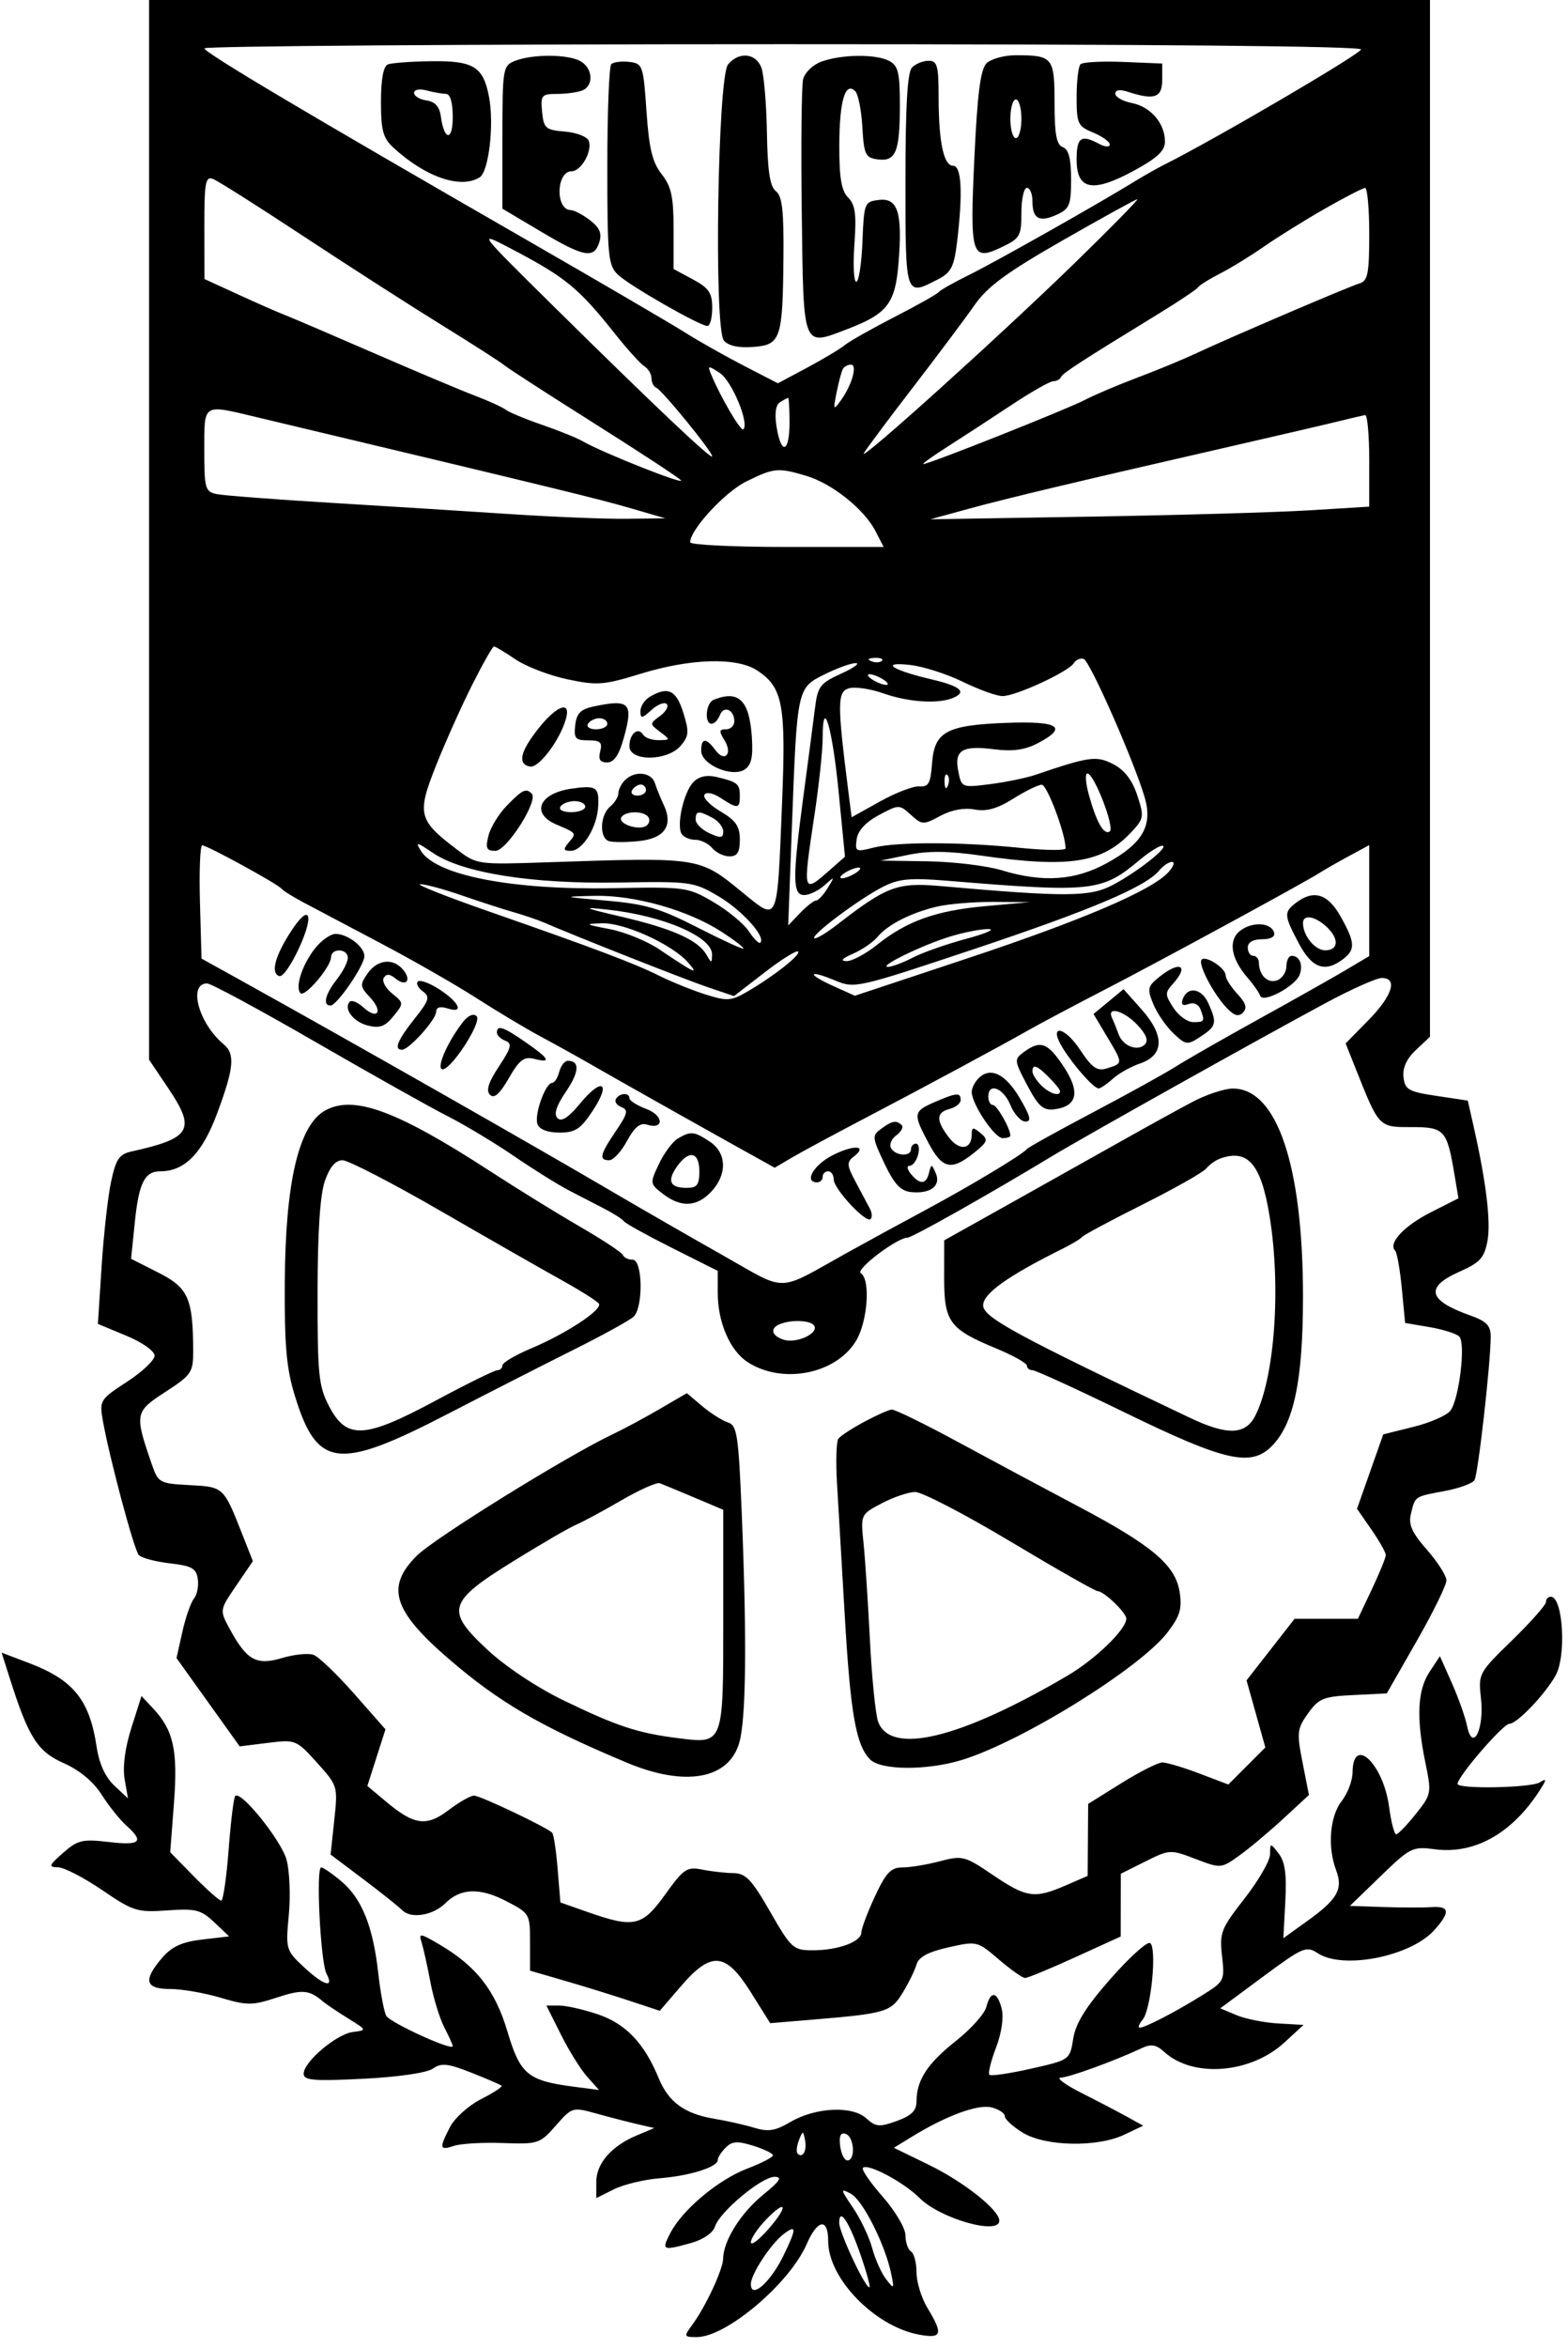 <svg xmlns="http://www.w3.org/2000/svg" width="284" height="425" viewBox="0 0 284 425" version="1.1"><path d="M 27 95.900 L 27 191.799 30.524 197.036 C 35.523 204.464, 34.599 206.035, 23.833 208.408 C 21.596 208.902, 20.999 209.779, 20.124 213.858 C 19.550 216.532, 18.777 223.422, 18.406 229.170 L 17.730 239.621 22.865 241.755 C 25.779 242.966, 28 244.531, 28 245.373 C 28 246.189, 25.744 248.319, 22.988 250.105 C 18.187 253.216, 18.002 253.503, 18.592 256.926 C 19.729 263.514, 24.260 280.489, 25.139 281.455 C 25.618 281.980, 28.145 282.655, 30.755 282.955 C 34.752 283.414, 35.551 283.863, 35.827 285.805 C 36.006 287.073, 35.692 288.666, 35.128 289.346 C 34.564 290.026, 33.622 292.724, 33.035 295.342 L 31.968 300.103 37.692 308.097 L 43.416 316.092 48.510 315.455 C 53.527 314.829, 53.661 314.883, 57.406 319.027 C 61.175 323.199, 61.202 323.290, 60.542 329.451 L 59.877 335.666 65.688 340.036 C 68.885 342.439, 72.127 345.021, 72.894 345.775 C 74.492 347.346, 78.472 346.671, 80.691 344.452 C 83.381 341.762, 86.886 341.627, 91.564 344.033 C 95.948 346.288, 96 346.375, 96 351.499 L 96 356.683 102.250 358.496 C 105.688 359.492, 110.975 361.126, 114 362.127 L 119.500 363.945 123.354 359.473 C 128.847 353.098, 131.436 353.330, 136 360.605 L 139.500 366.185 147 365.560 C 160.471 364.438, 161.350 364.179, 163.482 360.703 C 164.562 358.941, 165.696 356.631, 166.002 355.569 C 166.393 354.208, 168.096 353.292, 171.769 352.465 C 176.937 351.301, 177.012 351.318, 180.899 354.645 C 183.054 356.490, 185.196 358.004, 185.659 358.008 C 186.122 358.012, 190.208 356.325, 194.741 354.258 L 202.982 350.500 202.991 344.820 L 203 339.140 207.453 336.916 C 211.829 334.731, 211.986 334.723, 216.523 336.456 C 221.112 338.208, 221.162 338.204, 224.446 335.860 C 226.263 334.562, 229.849 331.562, 232.414 329.193 L 237.078 324.887 235.922 319.012 C 234.854 313.580, 234.929 312.908, 236.918 310.115 C 238.850 307.401, 239.686 307.063, 245.123 306.797 L 251.176 306.500 256.588 297.038 C 259.565 291.833, 261.991 286.883, 261.981 286.038 C 261.970 285.192, 260.381 282.700, 258.449 280.500 C 255.725 277.399, 255.074 275.939, 255.549 274.002 C 256.344 270.764, 256.140 270.903, 261.649 269.873 C 264.256 269.386, 266.690 268.502, 267.057 267.908 C 267.719 266.837, 270 246.673, 270 241.892 C 270 239.917, 269.224 239.127, 266.250 238.074 C 258.612 235.369, 258.039 232.961, 264.367 230.162 C 268.059 228.529, 268.839 227.671, 269.412 224.619 C 270.058 221.176, 269.188 213.985, 266.899 203.852 L 265.850 199.205 260.175 198.352 C 255.115 197.592, 254.468 197.226, 254.205 194.967 C 254.008 193.283, 254.762 191.632, 256.455 190.043 L 259 187.651 259 93.826 L 259 0 143 0 L 27 0 27 95.900 M 37.026 8.750 C 37.053 9.535, 55.101 20.257, 95.500 43.490 C 108.700 51.081, 121.525 58.572, 124 60.137 C 126.475 61.702, 131.288 64.421, 134.696 66.179 L 140.893 69.376 146.196 66.543 C 149.113 64.984, 152.175 63.151, 153 62.469 C 153.825 61.787, 157.875 59.497, 162 57.380 C 166.125 55.263, 169.725 53.238, 170 52.881 C 170.275 52.524, 172.750 51.125, 175.500 49.773 C 180.224 47.450, 198.979 36.867, 205.500 32.844 C 207.150 31.826, 209.625 30.430, 211 29.742 C 219.985 25.243, 245.790 10.149, 246.523 8.963 C 246.903 8.348, 209.146 8, 142.059 8 C 84.277 8, 37.012 8.338, 37.026 8.750 M 93.250 11.031 C 91.079 11.904, 91 12.392, 91 24.854 L 91 37.772 97.925 41.886 C 105.799 46.564, 107.582 46.892, 108.550 43.843 C 109.056 42.248, 108.618 41.211, 106.867 39.865 C 105.565 38.864, 103.986 38.034, 103.357 38.022 C 100.561 37.968, 100.735 31, 103.532 31 C 105.267 31, 107.337 27.319, 106.633 25.486 C 106.346 24.739, 104.399 23.986, 102.306 23.814 C 98.820 23.526, 98.474 23.227, 98.187 20.250 C 97.896 17.240, 98.093 17, 100.855 17 C 102.495 17, 104.548 16.727, 105.418 16.393 C 107.614 15.550, 107.399 12.284, 105.066 11.035 C 102.732 9.786, 96.352 9.784, 93.250 11.031 M 131.872 11.651 C 129.977 13.932, 129.284 59.432, 131.112 61.634 C 131.904 62.590, 133.735 62.995, 136.374 62.800 C 141.419 62.426, 141.765 61.412, 141.900 46.610 C 141.978 38.133, 141.676 35.474, 140.536 34.610 C 139.454 33.790, 139.029 31.021, 138.907 24 C 138.817 18.775, 138.365 13.488, 137.904 12.250 C 136.917 9.603, 133.829 9.297, 131.872 11.651 M 148.748 11.163 C 147.234 11.716, 145.757 13.143, 145.465 14.334 C 145.174 15.525, 145.062 26.394, 145.217 38.487 C 145.537 63.382, 145.268 62.697, 153.506 59.551 C 160.710 56.800, 162.155 54.932, 162.742 47.621 C 163.475 38.488, 162.644 35.792, 159.215 36.187 C 156.572 36.492, 156.492 36.691, 156.206 43.750 C 156.045 47.738, 155.542 51, 155.090 51 C 154.637 51, 154.486 47.936, 154.754 44.192 C 155.141 38.786, 154.908 37.050, 153.621 35.763 C 152.400 34.542, 152.004 32.214, 152.015 26.321 C 152.031 18.295, 153.092 14.686, 154.901 16.508 C 155.442 17.054, 156.024 19.975, 156.193 23 C 156.468 27.931, 156.747 28.535, 158.887 28.837 C 162.222 29.309, 162.967 27.571, 162.985 19.285 C 162.998 13.166, 162.706 11.913, 161.066 11.035 C 158.675 9.755, 152.424 9.820, 148.748 11.163 M 178.678 11.464 C 177.589 12.554, 177.026 16.930, 176.482 28.540 C 175.646 46.388, 175.944 47.351, 181.490 44.706 C 184.738 43.157, 185 42.695, 185 38.516 C 185 36.032, 185.450 34, 186 34 C 186.550 34, 187 35.098, 187 36.441 C 187 39.618, 188.250 40.299, 191.425 38.852 C 193.714 37.809, 194 37.098, 194 32.446 C 194 28.718, 193.569 27.049, 192.500 26.638 C 191.353 26.198, 191 24.315, 191 18.638 C 191 10.377, 190.694 10, 183.990 10 C 181.874 10, 179.484 10.659, 178.678 11.464 M 70.250 11.662 C 69.437 11.990, 69 14.351, 69 18.409 C 69 23.603, 69.378 24.999, 71.250 26.721 C 77.052 32.056, 83.464 34.259, 86.887 32.091 C 88.529 31.051, 89.519 22.581, 88.583 17.588 C 87.549 12.077, 85.810 10.989, 78.179 11.079 C 74.505 11.122, 70.938 11.385, 70.250 11.662 M 110.713 11.621 C 110.321 12.013, 110 20.341, 110 30.128 C 110 46.551, 110.152 48.064, 111.972 49.760 C 114.154 51.792, 126.759 59, 128.132 59 C 128.609 59, 129 57.527, 129 55.727 C 129 53.013, 128.403 52.133, 125.500 50.570 L 122 48.685 122 41.477 C 122 35.608, 121.599 33.760, 119.842 31.526 C 118.158 29.386, 117.553 26.880, 117.092 20.141 C 116.522 11.815, 116.407 11.489, 113.963 11.204 C 112.567 11.041, 111.104 11.229, 110.713 11.621 M 165.200 12.200 C 164.350 13.050, 164 19.022, 164 32.700 C 164 53.859, 163.928 53.640, 169.905 50.549 C 172.278 49.322, 172.808 48.283, 173.346 43.799 C 174.416 34.893, 174.160 30, 172.625 30 C 170.908 30, 170 25.634, 170 17.375 C 170 11.903, 169.745 11, 168.200 11 C 167.210 11, 165.860 11.540, 165.200 12.200 M 195.706 11.627 C 195.318 12.015, 195 14.679, 195 17.545 C 195 22.394, 195.209 22.844, 198 24 C 199.650 24.683, 201 25.654, 201 26.157 C 201 26.667, 200.145 26.613, 199.066 26.035 C 195.798 24.287, 195 24.847, 195 28.892 C 195 34.390, 197.888 34.952, 205.355 30.907 C 209.581 28.619, 211 27.296, 211 25.647 C 211 22.337, 208.441 19.338, 205.036 18.657 C 203.366 18.323, 202 17.558, 202 16.958 C 202 16.272, 202.838 16.141, 204.250 16.606 C 209.043 18.183, 210.500 17.692, 210.500 14.500 L 210.500 11.500 203.456 11.210 C 199.582 11.051, 196.095 11.239, 195.706 11.627 M 75 16.814 C 75 17.390, 76.013 18.005, 77.250 18.180 C 78.781 18.398, 79.607 19.299, 79.835 21 C 80.436 25.493, 82 25.638, 82 21.200 C 82 18.514, 81.549 16.995, 80.750 16.986 C 80.063 16.979, 78.487 16.701, 77.250 16.370 C 75.965 16.025, 75 16.216, 75 16.814 M 183 21.500 C 183 23.425, 183.450 25, 184 25 C 184.550 25, 185 23.425, 185 21.500 C 185 19.575, 184.550 18, 184 18 C 183.450 18, 183 19.575, 183 21.500 M 37.013 41.143 L 37.026 50.500 43.263 53.358 C 46.693 54.930, 50.400 56.558, 51.500 56.975 C 52.600 57.392, 59.800 60.471, 67.500 63.818 C 75.200 67.164, 83.525 70.671, 86 71.609 C 88.475 72.548, 90.999 73.698, 91.609 74.164 C 92.219 74.629, 95.183 75.859, 98.197 76.896 C 101.211 77.933, 104.537 79.280, 105.588 79.890 C 109.132 81.946, 124.381 87.981, 123.300 86.900 C 122.710 86.310, 115.539 81.612, 107.364 76.459 C 99.189 71.306, 92.003 66.664, 91.396 66.142 C 90.789 65.620, 85.614 62.301, 79.896 58.766 C 74.178 55.232, 62.900 47.988, 54.833 42.670 C 46.766 37.352, 39.454 32.728, 38.583 32.393 C 37.208 31.866, 37.002 33.015, 37.013 41.143 M 239.967 37.771 C 236.373 39.822, 231.423 42.899, 228.967 44.609 C 226.510 46.320, 222.925 48.520, 221 49.499 C 219.075 50.478, 217.275 51.601, 217 51.995 C 216.725 52.389, 213.575 54.502, 210 56.691 C 195.720 65.435, 192.486 67.531, 192.167 68.250 C 191.983 68.662, 191.351 69, 190.761 69 C 190.171 69, 186.721 70.967, 183.094 73.372 C 179.467 75.776, 174.285 79.151, 171.579 80.872 C 168.872 82.592, 166.918 84, 167.238 84 C 168.261 84, 193.388 74.024, 196.500 72.383 C 198.150 71.512, 202.405 69.705, 205.956 68.367 C 209.507 67.029, 214.232 65.081, 216.456 64.038 C 222.616 61.148, 244.269 51.884, 246.250 51.291 C 247.736 50.846, 248 49.501, 248 42.383 C 248 37.773, 247.662 34.009, 247.250 34.021 C 246.838 34.032, 243.560 35.720, 239.967 37.771 M 192.500 43.493 C 182.332 49.309, 178.850 51.862, 176.515 55.214 C 174.873 57.572, 169.891 64.225, 165.444 70 C 160.997 75.775, 156.960 81.175, 156.472 82 C 155.209 84.138, 181.332 60.591, 194.989 47.282 C 201.320 41.111, 206.275 36.062, 206 36.060 C 205.725 36.059, 199.650 39.404, 192.500 43.493 M 100 55.174 C 118.334 73.272, 129 83.359, 129 82.602 C 129 81.727, 119.901 70.577, 118.853 70.167 C 118.384 69.983, 118 69.218, 118 68.466 C 118 67.715, 117.422 66.740, 116.715 66.300 C 116.008 65.860, 113.645 63.255, 111.465 60.510 C 104.725 52.028, 102.435 50.163, 92.211 44.828 C 86.521 41.859, 86.550 41.898, 100 55.174 M 128.793 67.747 C 130.556 71.980, 134.183 78.150, 134.639 77.694 C 135.746 76.588, 132.540 68.929, 130.377 67.511 C 128.244 66.113, 128.120 66.132, 128.793 67.747 M 152.677 66.750 C 152.434 67.162, 151.918 69.075, 151.531 71 C 150.879 74.239, 150.935 74.351, 152.278 72.500 C 154.299 69.717, 155.356 66, 154.126 66 C 153.572 66, 152.919 66.338, 152.677 66.750 M 141.279 72.806 C 140.483 73.312, 140.267 74.872, 140.660 77.291 C 141.496 82.446, 143 81.937, 143 76.500 C 143 74.025, 142.887 72.007, 142.750 72.015 C 142.613 72.024, 141.951 72.380, 141.279 72.806 M 37 81.481 C 37 88.434, 37.159 88.995, 39.250 89.429 C 40.487 89.687, 49.825 90.399, 60 91.013 C 70.175 91.627, 84.800 92.546, 92.500 93.055 C 100.200 93.564, 109.650 93.943, 113.500 93.897 L 120.500 93.813 114.500 92.068 C 108.262 90.254, 101.265 88.550, 46.336 75.468 C 36.641 73.159, 37 72.928, 37 81.481 M 242.500 76.239 C 240.300 76.781, 231.750 78.771, 223.500 80.660 C 195.054 87.174, 182.478 90.164, 175.500 92.075 L 168.500 93.991 197.500 93.509 C 213.450 93.244, 231.338 92.728, 237.250 92.363 L 248 91.699 248 83.349 C 248 78.757, 247.662 75.057, 247.250 75.126 C 246.838 75.196, 244.700 75.696, 242.500 76.239 M 135.142 87.159 C 131.274 89.073, 125 95.873, 125 98.150 C 125 98.618, 132.887 99, 142.526 99 L 160.051 99 158.547 96.090 C 156.511 92.154, 150.717 87.532, 146.078 86.141 C 140.929 84.599, 140.171 84.669, 135.142 87.159 M 85.511 123.979 C 83.578 127.817, 80.630 134.396, 78.961 138.598 C 75.492 147.330, 75.764 148.437, 82.662 153.683 C 86.353 156.491, 86.408 156.499, 98.933 156.078 C 126.873 155.140, 126.584 155.096, 134.379 161.445 C 141.051 166.879, 140.742 167.564, 141.649 145.329 C 142.375 127.516, 141.791 124.408, 137.149 121.356 C 133.455 118.928, 125.132 119.156, 116.093 121.932 C 109.323 124.011, 108.176 124.098, 102.753 122.948 C 99.490 122.255, 95.266 120.634, 93.366 119.344 C 91.466 118.055, 89.712 117, 89.468 117 C 89.225 117, 87.444 120.141, 85.511 123.979 M 157.813 119.683 C 158.534 119.972, 159.397 119.936, 159.729 119.604 C 160.061 119.272, 159.471 119.036, 158.417 119.079 C 157.252 119.127, 157.015 119.364, 157.813 119.683 M 194.469 120.050 C 193.520 121.586, 184.005 125.978, 181.600 125.990 C 180.554 125.996, 177.320 124.836, 174.412 123.413 C 171.504 121.991, 167.184 120.612, 164.812 120.351 C 159.235 119.736, 161.573 121.292, 168.750 122.971 C 174.096 124.222, 175.256 125.304, 172.418 126.393 C 169.686 127.442, 164.415 127.058, 159.959 125.486 C 157.598 124.653, 154.784 124.251, 153.706 124.593 C 151.650 125.246, 151.644 127.393, 153.650 143.211 L 154.247 147.923 159.428 145.040 C 162.278 143.454, 165.485 142.234, 166.555 142.329 C 168.163 142.470, 168.553 141.760, 168.808 138.235 C 169.228 132.431, 171.364 131.255, 182.250 130.836 C 191.845 130.468, 193.567 131.621, 187.841 134.582 C 185.605 135.739, 183.342 136.042, 180.091 135.623 C 174.268 134.870, 172.803 135.766, 173.572 139.610 C 174.163 142.563, 174.210 142.582, 179.334 141.928 C 182.175 141.566, 185.850 140.812, 187.500 140.252 C 197.354 136.907, 198.593 136.738, 201.659 138.323 C 203.668 139.362, 205.072 141.188, 205.981 143.942 C 207.256 147.805, 207.199 148.160, 204.914 150.606 C 199.662 156.228, 193.650 157.158, 177.552 154.841 C 171.803 154.013, 168.070 153.980, 164.500 154.723 L 159.500 155.764 168 155.893 C 172.675 155.964, 178.709 156.692, 181.409 157.511 C 188.889 159.780, 194.708 159.388, 200.469 156.227 C 206.971 152.658, 208.830 149.426, 207.323 144.309 C 205.375 137.697, 197.408 119.636, 196.272 119.257 C 195.673 119.058, 194.862 119.414, 194.469 120.050 M 149.371 122.046 C 144.364 124.524, 144.375 124.474, 143.436 149.500 L 142.761 167.500 144.919 165.250 C 146.107 164.012, 147.402 163, 147.798 163 C 148.195 163, 149.141 161.988, 149.901 160.750 C 151.246 158.560, 151.231 158.547, 149.313 160.250 C 148.229 161.213, 146.590 162, 145.671 162 C 143.533 162, 143.510 159.047, 145.530 144 C 146.379 137.675, 147.316 130.551, 147.611 128.168 C 148.097 124.243, 148.539 123.658, 152.324 121.940 C 154.621 120.897, 155.825 120.034, 155 120.023 C 154.175 120.011, 151.642 120.921, 149.371 122.046 M 158 123 C 158.825 123.533, 159.950 123.969, 160.500 123.969 C 161.050 123.969, 160.825 123.533, 160 123 C 159.175 122.467, 158.050 122.031, 157.500 122.031 C 156.950 122.031, 157.175 122.467, 158 123 M 117.750 126.080 C 116.787 126.641, 116 127.822, 116 128.705 C 116 130.109, 116.252 130.082, 118.006 128.494 C 119.110 127.496, 120.346 127.013, 120.755 127.421 C 121.163 127.829, 120.624 128.802, 119.557 129.582 C 117.638 130.985, 117.638 131.015, 119.559 132.468 C 121.456 133.903, 121.451 133.937, 119.309 133.968 C 118.104 133.986, 116.835 133.543, 116.490 132.984 C 115.572 131.498, 114 132.808, 114 135.059 C 114 137.854, 120.870 137.801, 123.279 134.987 C 124.783 133.231, 124.844 132.467, 123.758 128.987 C 122.483 124.904, 121.001 124.187, 117.750 126.080 M 129.250 126.662 C 127.833 127.234, 127.523 131, 128.893 131 C 129.384 131, 130.056 130.296, 130.386 129.437 C 131.083 127.619, 133 128.442, 133 130.559 C 133 131.352, 132.321 132, 131.492 132 C 130.245 132, 130.195 132.340, 131.204 133.955 C 132.761 136.448, 131.264 138.081, 129.558 135.748 C 127.902 133.484, 127 133.530, 127 135.879 C 127 138.372, 132.560 140.779, 134.868 139.284 C 136.094 138.491, 136.419 137.020, 136.175 133.376 C 135.730 126.729, 133.777 124.836, 129.250 126.662 M 107.500 127.873 C 105.167 128.368, 104.430 129.120, 104.184 131.255 C 103.908 133.645, 104.214 134, 106.550 134 C 108.741 134, 109.137 134.367, 108.710 136 C 108.332 137.446, 108.680 138, 109.964 138 C 111.211 138, 112.109 136.683, 112.978 133.579 C 114.760 127.215, 114.056 126.482, 107.500 127.873 M 97.500 131.884 C 94.198 136.057, 93.703 138.326, 96 138.748 C 97.569 139.037, 101.317 134.111, 102.465 130.250 C 103.519 126.710, 100.916 127.566, 97.500 131.884 M 106.500 131 C 106.160 131.550, 106.809 132, 107.941 132 C 109.073 132, 110 131.550, 110 131 C 110 130.450, 109.352 130, 108.559 130 C 107.766 130, 106.840 130.450, 106.500 131 M 149 133.637 C 149 135.858, 148.328 142.135, 147.506 147.587 C 145.369 161.766, 145.379 161.803, 150.272 157.497 L 153.045 155.058 151.891 143.279 C 150.747 131.596, 149 125.768, 149 133.637 M 113.200 141.200 C 112.540 141.860, 112 142.930, 112 143.578 C 112 144.225, 111.325 145.315, 110.500 146 C 108.682 147.509, 108.517 151.616, 110.250 152.227 C 110.938 152.470, 113.397 152.472, 115.715 152.232 C 120.402 151.748, 121.993 149.405, 120.196 145.631 C 119.638 144.459, 118.930 142.713, 118.622 141.750 C 117.980 139.740, 114.966 139.434, 113.200 141.200 M 125.612 141.531 C 123.862 143.281, 122.475 149.342, 123.460 150.935 C 123.822 151.521, 124.936 152, 125.937 152 C 126.937 152, 128.315 152.675, 129 153.500 C 129.685 154.325, 131.090 155, 132.122 155 C 133.547 155, 134 154.267, 134 151.966 C 134 149.559, 133.277 148.506, 130.501 146.868 C 128.577 145.733, 127.269 144.374, 127.594 143.848 C 127.942 143.285, 129.161 143.531, 130.557 144.446 C 133.614 146.448, 134 146.405, 134 144.059 C 134 141.870, 133.595 141.538, 129.822 140.637 C 128.044 140.213, 126.630 140.513, 125.612 141.531 M 171.079 141.583 C 171.127 142.748, 171.364 142.985, 171.683 142.188 C 171.972 141.466, 171.936 140.603, 171.604 140.271 C 171.272 139.939, 171.036 140.529, 171.079 141.583 M 197.189 143.750 C 198.566 148.777, 199.912 151.172, 200.987 150.508 C 201.980 149.894, 198.177 140, 196.947 140 C 196.515 140, 196.624 141.688, 197.189 143.750 M 103.500 142.746 C 97.644 143.587, 96.099 147.226, 100.750 149.224 C 104.496 150.833, 104.445 150.759, 103.020 152.476 C 101.976 153.733, 102.035 154, 103.355 154 C 105.539 154, 108.168 149.726, 108.350 145.879 C 108.513 142.430, 108.002 142.100, 103.500 142.746 M 114.500 143 C 114.160 143.550, 114.584 144, 115.441 144 C 116.298 144, 117 143.550, 117 143 C 117 142.450, 116.577 142, 116.059 142 C 115.541 142, 114.840 142.450, 114.500 143 M 183.500 144.569 C 180.610 146.379, 178.668 146.919, 176.503 146.513 C 174.618 146.160, 172.317 146.591, 170.303 147.676 C 167.234 149.329, 167.012 149.320, 164.979 147.481 C 162.886 145.587, 162.807 145.587, 159.179 147.530 C 156.800 148.804, 155.380 150.345, 155.162 151.893 C 154.844 154.143, 155.022 154.234, 158.162 153.429 C 162.363 152.352, 174.022 152.364, 184.750 153.456 C 189.287 153.918, 193 153.961, 193 153.552 C 193 150.939, 189.649 142.006, 188.679 142.031 C 188.031 142.048, 185.700 143.190, 183.500 144.569 M 91.831 145.780 C 90.363 147.278, 88.852 149.741, 88.473 151.252 C 87.897 153.545, 88.106 154, 89.733 154 C 91.780 154, 97.566 144.900, 96.315 143.648 C 95.272 142.605, 94.653 142.900, 91.831 145.780 M 101.500 146 C 101.149 146.567, 101.990 147, 103.441 147 C 104.848 147, 106 146.550, 106 146 C 106 145.450, 105.127 145, 104.059 145 C 102.991 145, 101.840 145.450, 101.500 146 M 112.544 147.928 C 111.843 149.063, 115.582 150.377, 117.007 149.495 C 117.571 149.147, 117.774 148.443, 117.457 147.931 C 116.713 146.727, 113.288 146.725, 112.544 147.928 M 126 148.339 C 126 149.076, 127.125 150.192, 128.500 150.818 C 130.538 151.747, 131 151.690, 131 150.514 C 131 149.720, 130.130 148.605, 129.066 148.035 C 126.527 146.676, 126 146.729, 126 148.339 M 76.240 154.013 C 79.005 158.440, 92.688 161.107, 110.863 160.760 C 124.213 160.505, 124.600 160.559, 129.257 163.296 C 131.874 164.835, 134.747 167.211, 135.643 168.578 C 136.538 169.944, 137.471 170.862, 137.715 170.618 C 138.760 169.573, 134.360 164.708, 130.108 162.209 C 125.643 159.584, 125.080 159.507, 112 159.734 C 96.326 160.006, 83.760 158.005, 78.430 154.388 C 75.443 152.361, 75.180 152.316, 76.240 154.013 M 36.215 163.250 L 36.500 173.500 43.718 177.500 C 62.566 187.945, 96.400 207.179, 111 215.750 C 116.225 218.817, 125.216 223.987, 130.979 227.239 C 142.834 233.928, 140.414 233.985, 153.500 226.705 C 156.800 224.869, 163.100 221.436, 167.500 219.075 C 175.714 214.668, 185.112 209.027, 186 207.971 C 186.275 207.644, 191.675 204.648, 198 201.313 C 204.325 197.978, 211.075 194.247, 213 193.022 C 214.925 191.798, 221.675 187.939, 228 184.448 C 234.325 180.956, 241.412 176.963, 243.750 175.574 L 248 173.049 248 163.004 L 248 152.959 244.250 154.990 C 242.188 156.107, 239.825 157.457, 239 157.991 C 236.385 159.681, 209.920 174.058, 200.020 179.166 C 194.784 181.868, 188.700 185.095, 186.500 186.337 C 180.639 189.647, 166.860 197.057, 156 202.740 C 150.775 205.475, 145.108 208.532, 143.407 209.534 L 140.314 211.356 133.907 207.792 C 125.613 203.178, 111.595 195.282, 106.500 192.355 C 104.300 191.091, 100.373 188.917, 97.774 187.524 C 95.174 186.130, 89.999 183.032, 86.274 180.639 C 82.548 178.246, 74.775 173.796, 69 170.751 C 63.225 167.705, 56.925 164.378, 55.001 163.356 C 53.076 162.335, 51.276 161.213, 51.001 160.862 C 50.330 160.008, 37.523 153, 36.632 153 C 36.246 153, 36.058 157.613, 36.215 163.250 M 206.500 155.583 C 199.530 161.418, 198.025 161.582, 171.450 159.402 C 164.842 158.860, 162.783 159.055, 159.950 160.494 C 155.671 162.667, 146.891 169.224, 147.476 169.809 C 147.713 170.047, 149.616 168.918, 151.704 167.301 C 160.597 160.412, 162.542 159.688, 170.327 160.374 C 193.167 162.384, 197.381 162.359, 201.530 160.187 C 206.009 157.843, 212.024 153.072, 210.500 153.072 C 209.950 153.072, 208.150 154.202, 206.500 155.583 M 209.932 157.582 C 207.489 160.526, 197.575 164.720, 176.184 171.859 C 155.309 178.825, 154.795 178.941, 151.281 177.473 C 146.360 175.417, 146.038 176.262, 150.906 178.458 L 154.833 180.228 175.166 173.479 C 196.036 166.551, 208.651 161.148, 211.624 157.863 C 212.551 156.839, 212.845 156, 212.277 156 C 211.710 156, 210.654 156.712, 209.932 157.582 M 153 158 C 152.175 158.533, 151.950 158.969, 152.500 158.969 C 153.050 158.969, 154.175 158.533, 155 158 C 155.825 157.467, 156.050 157.031, 155.500 157.031 C 154.950 157.031, 153.825 157.467, 153 158 M 88.500 164.953 C 107.874 171.710, 114.848 174.342, 119.500 176.654 C 121.700 177.747, 125.440 179.253, 127.810 180.001 C 131.694 181.225, 132.436 181.176, 135.310 179.505 C 140.168 176.681, 145.115 172.781, 144.553 172.219 C 144.277 171.943, 141.552 173.645, 138.498 176.002 L 132.945 180.286 128.222 178.691 C 124.140 177.312, 104.382 169.515, 98.500 166.962 C 97.400 166.485, 94.925 165.646, 93 165.098 C 91.075 164.549, 86.843 163.178, 83.595 162.050 C 80.347 160.923, 76.972 160.016, 76.095 160.035 C 75.218 160.054, 80.800 162.267, 88.500 164.953 M 109.882 163.016 C 116.902 163.627, 119.571 164.413, 126.313 167.858 C 130.740 170.120, 134.491 171.843, 134.647 171.686 C 134.803 171.530, 133.034 170.171, 130.716 168.666 C 124.652 164.730, 114.902 161.974, 107.645 162.144 C 101.693 162.283, 101.764 162.310, 109.882 163.016 M 234.750 163.392 C 232.503 165.098, 232.539 165.641, 235.246 170.750 C 237.630 175.251, 239.980 176.090, 243.250 173.608 C 245.530 171.877, 245.457 170.586, 242.816 165.886 C 240.491 161.750, 237.949 160.964, 234.750 163.392 M 169.718 164.092 C 164.994 165.204, 160.787 167.347, 158.928 169.587 C 158.143 170.533, 156.151 171.895, 154.500 172.614 C 152.545 173.466, 152.130 173.935, 153.309 173.961 C 154.303 173.982, 156.778 172.670, 158.809 171.045 C 164.232 166.703, 169.520 164.813, 178.500 164.006 L 186.500 163.287 180 163.244 C 176.425 163.220, 171.798 163.602, 169.718 164.092 M 112.661 165.948 C 121.770 168.078, 126.401 170.142, 127.920 172.750 C 128.877 174.393, 128.941 174.395, 128.970 172.773 C 129.026 169.552, 120.101 165.722, 110 164.633 C 105.245 164.121, 105.605 164.299, 112.661 165.948 M 52.743 168.513 C 49.812 173.010, 48.985 176.111, 50.568 176.669 C 51.877 177.130, 56.415 167.746, 55.791 165.872 C 55.514 165.043, 54.345 166.056, 52.743 168.513 M 236 167.066 C 236 169.352, 238.165 172, 240.035 172 C 242.503 172, 242.571 169.827, 240.171 167.655 C 238.095 165.776, 236 165.480, 236 167.066 M 110.435 168.166 C 113.150 168.684, 117.200 170.340, 119.435 171.846 C 125.897 176.198, 126.686 176.556, 124.615 174.194 C 121.759 170.937, 113.077 166.985, 109.054 167.112 C 105.795 167.214, 105.909 167.302, 110.435 168.166 M 224.629 168.459 C 222.418 170.159, 222.921 173.450, 225.920 176.908 C 227.006 178.160, 228.051 179.653, 228.242 180.225 C 228.715 181.644, 234.578 178.542, 235.382 176.447 C 236.075 174.642, 235.388 173, 233.941 173 C 233.423 173, 233 173.852, 233 174.893 C 233 175.934, 232.248 177.074, 231.330 177.427 C 229.640 178.075, 228.043 176.545, 228.015 174.250 C 228.007 173.563, 227.550 173, 227 173 C 226.450 173, 226 172.325, 226 171.500 C 226 170.554, 226.954 170, 228.583 170 C 230.203 170, 231.013 169.534, 230.755 168.750 C 230.160 166.944, 226.806 166.785, 224.629 168.459 M 172 169.538 C 166.840 171.141, 158.955 175, 160.838 175 C 161.532 175, 163.539 174.251, 165.300 173.335 C 167.060 172.419, 171.425 170.885, 175 169.925 C 178.575 168.966, 180.375 168.171, 179 168.160 C 177.625 168.149, 174.475 168.769, 172 169.538 M 57.051 171.662 C 54.733 174.609, 53.396 178.729, 54.424 179.757 C 55.218 180.552, 59.913 175.038, 59.964 173.250 C 60.013 171.542, 63 171.655, 63 173.365 C 63 174.116, 62.100 175.874, 61 177.273 C 58.900 179.943, 58.405 182, 59.864 182 C 61.022 182, 66 174.744, 66 173.056 C 66 171.377, 63.037 169.074, 60.823 169.032 C 59.900 169.014, 58.203 170.198, 57.051 171.662 M 217.648 173.686 C 216.920 174.413, 219.645 179.702, 222.112 182.350 C 223.505 183.845, 224.307 184.093, 225.122 183.278 C 225.937 182.463, 225.669 181.561, 224.117 179.895 C 222.952 178.645, 222 177.141, 222 176.552 C 222 175.243, 218.437 172.896, 217.648 173.686 M 66.572 176.201 C 65.156 178.222, 65.194 178.577, 67.024 180.526 C 69.446 183.104, 68.407 184.678, 65.825 182.342 C 64.815 181.427, 63.710 180.957, 63.370 181.296 C 62.143 182.524, 63.973 184.955, 66.626 185.621 C 68.764 186.158, 69.743 185.800, 71.257 183.931 C 73.158 181.583, 73.156 181.544, 71.012 179.808 C 69.821 178.845, 69.147 177.571, 69.513 176.979 C 69.979 176.224, 70.606 176.258, 71.613 177.094 C 73.525 178.681, 74.623 177.456, 73.020 175.524 C 71.211 173.344, 68.363 173.643, 66.572 176.201 M 209.930 176.856 C 207.846 178.543, 207.753 178.989, 208.899 181.757 C 209.593 183.432, 211.233 185.810, 212.543 187.041 C 214.814 189.174, 215.044 189.201, 217.463 187.616 C 220.337 185.733, 220.471 185.129, 218.822 181.508 C 217.593 178.812, 215.006 178.477, 214.196 180.909 C 213.882 181.855, 214.238 182.123, 215.281 181.722 C 216.182 181.377, 217.079 181.764, 217.417 182.645 C 218.267 184.858, 218.188 185, 216.115 185 C 215.078 185, 213.468 183.837, 212.537 182.415 C 210.992 180.058, 210.982 179.678, 212.422 178.087 C 215.486 174.701, 213.688 173.813, 209.930 176.856 M 75.678 177.656 C 75.322 178.011, 75.728 178.812, 76.579 179.434 C 77.931 180.423, 77.740 181.052, 75.063 184.420 C 71.989 188.289, 71.299 190, 72.813 190 C 74.082 190, 79 184.537, 79 183.128 C 79 182.297, 79.724 182.095, 81.118 182.538 C 84.183 183.510, 83.128 181.317, 79.395 178.953 C 77.706 177.884, 76.033 177.300, 75.678 177.656 M 240 181.603 C 227.371 188.404, 196.230 205.822, 190.500 209.290 C 179.268 216.088, 165.229 224, 164.393 224.004 C 162.478 224.013, 154.860 229.795, 155.909 230.444 C 157.708 231.556, 157.157 239.230, 155.027 242.724 C 151.358 248.741, 141.640 250.615, 135.378 246.512 C 132.209 244.436, 130 239.314, 130 234.043 L 130 230.022 121.750 225.885 C 117.213 223.609, 113.275 221.432, 113 221.045 C 112.725 220.659, 111.150 219.647, 109.500 218.796 C 107.850 217.946, 104.925 216.433, 103 215.436 C 101.075 214.439, 96.615 211.653, 93.089 209.245 C 89.564 206.837, 84.164 203.592, 81.089 202.033 C 78.015 200.475, 67.243 194.430, 57.151 188.600 C 47.059 182.770, 38.219 178, 37.508 178 C 34.009 178, 35.989 185.257, 40.512 189.010 C 42.618 190.758, 42.377 193.324, 39.339 201.493 C 36.642 208.745, 33.452 212, 29.041 212 C 26.202 212, 25.148 214.101, 24.419 221.211 L 23.741 227.835 28.731 230.364 C 34.117 233.093, 34.963 235.016, 34.989 244.582 C 34.999 248.391, 34.663 248.882, 29.944 251.939 C 24.416 255.521, 24.345 255.896, 27.473 264.964 C 28.655 268.391, 28.866 268.509, 34.338 268.800 C 40.520 269.128, 40.493 269.103, 43.857 277.637 L 45.800 282.565 42.783 286.989 C 39.781 291.392, 39.775 291.427, 41.528 294.682 C 44.658 300.493, 46.412 301.493, 51.047 300.104 C 53.270 299.438, 55.856 299.176, 56.794 299.522 C 57.732 299.868, 61.046 303.043, 64.158 306.576 L 69.816 313.001 68.177 318.126 L 66.538 323.251 70.019 326.164 C 75.036 330.364, 77.283 330.649, 81.288 327.594 C 83.158 326.167, 85.222 325, 85.873 325 C 86.964 325, 98.858 330.642, 100 331.701 C 100.275 331.956, 100.725 334.903, 101 338.251 L 101.500 344.337 106.500 346.091 C 114.851 349.020, 116.321 348.684, 120.483 342.890 C 123.836 338.223, 124.418 337.834, 127.202 338.390 C 128.878 338.726, 131.431 339.013, 132.875 339.030 C 135.063 339.055, 136.166 340.219, 139.500 346.025 C 143.310 352.659, 143.675 352.991, 147.185 352.995 C 151.772 353.001, 155.997 351.459, 156.010 349.775 C 156.015 349.074, 157.119 346.137, 158.464 343.250 C 160.469 338.943, 161.363 338, 163.440 338 C 164.832 338, 167.890 337.494, 170.236 336.876 C 174.317 335.801, 174.730 335.908, 179.850 339.376 C 185.920 343.487, 187.379 343.696, 192.993 341.264 L 197 339.528 197.045 333.014 L 197.090 326.500 203.095 322.750 C 206.397 320.688, 209.747 319, 210.539 319 C 211.331 319, 214.341 319.898, 217.228 320.995 L 222.477 322.989 225.830 319.636 L 229.183 316.284 227.479 310.211 L 225.775 304.138 230.124 298.569 L 234.474 293 240.208 293 L 245.941 293 248.471 287.654 C 249.862 284.713, 251 281.925, 251 281.457 C 251 280.990, 249.827 278.914, 248.393 276.845 L 245.785 273.083 248.162 266.349 L 250.538 259.615 256.019 258.253 C 259.034 257.505, 262.036 256.191, 262.692 255.334 C 264.289 253.247, 265.505 243.105, 264.303 241.903 C 263.782 241.382, 261.364 240.618, 258.928 240.203 L 254.500 239.450 253.901 233.209 C 253.571 229.776, 253.024 226.691, 252.686 226.353 C 251.368 225.034, 254.301 221.881, 259.114 219.442 L 264.157 216.887 263.453 212.693 C 262.073 204.468, 261.653 204, 255.639 204 C 249.674 204, 249.806 204.139, 245.445 193.178 L 243.725 188.856 247.863 184.640 C 252.210 180.210, 253.218 176.991, 250.250 177.013 C 249.287 177.020, 244.675 179.086, 240 181.603 M 200.780 181.281 L 198.061 183.527 200.628 187.832 C 203.432 192.535, 203.435 192.465, 200.397 193.397 C 198.712 193.913, 197.759 193.233, 195.609 189.985 C 192.654 185.520, 189.748 185.383, 192.578 189.843 C 194.661 193.125, 198.131 197, 198.986 197 C 199.336 197, 200.495 196.212, 201.561 195.248 C 202.628 194.285, 204.850 193.039, 206.500 192.480 C 210.856 191.004, 210.965 187.420, 206.795 182.736 L 203.500 179.035 200.780 181.281 M 83.962 184.847 C 81.294 188.174, 79.106 192.947, 79.997 193.498 C 81.278 194.290, 87.408 185.008, 86.322 183.922 C 85.791 183.391, 84.826 183.770, 83.962 184.847 M 201.416 184.250 C 201.737 184.938, 202.268 186.256, 202.598 187.181 C 203.362 189.325, 206.029 190.371, 207.354 189.046 C 208.047 188.353, 207.617 187.221, 206.012 185.513 C 203.574 182.917, 200.386 182.041, 201.416 184.250 M 90 186.893 C 90 187.384, 90.688 188.050, 91.528 188.372 C 92.805 188.862, 92.614 189.626, 90.368 193.020 C 88.463 195.899, 87.992 197.392, 88.748 198.148 C 89.505 198.905, 90.497 198.033, 92.155 195.151 C 94.070 191.824, 94.904 191.189, 96.747 191.651 C 99.963 192.458, 99.547 191.651, 95.196 188.636 C 91.159 185.838, 90 185.450, 90 186.893 M 185.490 190.383 C 183.650 191.729, 183.665 191.894, 186.049 196.419 C 188.047 200.211, 188.943 201.018, 190.899 200.785 C 195.121 200.283, 195.720 197.687, 192.676 193.087 C 189.775 188.703, 188.463 188.210, 185.490 190.383 M 101.290 194 C 101.002 195.100, 100.424 196, 100.005 196 C 98.779 196, 96.718 201.822, 97.355 203.482 C 97.717 204.427, 99.219 205, 101.336 205 C 104.186 205, 105.156 204.362, 107.349 201.048 C 110.755 195.902, 109.059 194.892, 105.093 199.703 C 102.975 202.273, 101.704 203.104, 100.988 202.388 C 100.272 201.672, 100.738 200.192, 102.492 197.607 C 104.928 194.017, 105.056 192, 102.847 192 C 102.278 192, 101.577 192.900, 101.290 194 M 187 193.929 C 187 194.439, 187.707 195.564, 188.571 196.429 C 190.083 197.940, 192 198.539, 192 197.500 C 192 197.225, 191.100 196.100, 190 195 C 187.802 192.802, 187 192.516, 187 193.929 M 177.238 195.162 C 176.557 195.843, 176 196.959, 176 197.643 C 176 199.817, 180.142 206, 181.599 206 C 182.369 206, 183 205.796, 183 205.547 C 183 204.271, 180.566 200, 179.839 200 C 179.378 200, 179 199.325, 179 198.500 C 179 195.872, 181.711 196.888, 183 200 C 183.683 201.650, 184.909 203, 185.723 203 C 186.870 203, 186.639 202.042, 184.701 198.750 C 182.105 194.342, 179.373 193.027, 177.238 195.162 M 216 199.428 C 213.525 200.735, 208.025 203.761, 203.779 206.152 C 199.532 208.543, 190.423 213.650, 183.536 217.500 L 171.015 224.500 171.008 231.250 C 170.999 239.245, 171.947 240.543, 180.337 244.021 C 183.452 245.312, 186 246.735, 186 247.184 C 186 247.633, 186.451 248, 187.001 248 C 187.552 248, 195.067 251.440, 203.701 255.645 C 221.806 264.463, 226.536 265.555, 230.305 261.786 C 234.354 257.737, 236 249.896, 236 234.661 C 236 210.908, 231.272 196.951, 223.250 197.026 C 221.738 197.040, 218.475 198.121, 216 199.428 M 111.565 198.895 C 111.260 199.388, 111.704 200.056, 112.551 200.381 C 113.850 200.880, 113.693 201.558, 111.546 204.718 C 108.660 208.964, 108.424 210, 110.343 210 C 111.081 210, 112.532 208.427, 113.568 206.504 C 114.893 204.043, 115.951 203.167, 117.141 203.545 C 120.304 204.549, 120.258 201.923, 117.091 200.728 C 115.391 200.087, 114 199.210, 114 198.781 C 114 197.711, 112.245 197.794, 111.565 198.895 M 169.250 199.491 C 165.401 201.164, 165.342 201.578, 168.186 206.905 C 170.680 211.578, 172.315 211.939, 176.356 208.705 C 178.923 206.651, 179.049 206.286, 177.606 205.088 C 176.248 203.961, 176 203.997, 176 205.319 C 176 208.067, 173.793 208.376, 171.885 205.894 C 169.497 202.788, 169.529 201.356, 172 200.710 C 173.100 200.423, 174 199.695, 174 199.094 C 174 197.694, 173.238 197.758, 169.250 199.491 M 58.762 201.073 C 54.083 203.799, 51.686 214.125, 51.583 232 C 51.516 243.719, 51.873 247.703, 53.446 252.771 C 57.465 265.727, 61.274 266.169, 81 255.968 C 88.425 252.129, 98.775 246.852, 104 244.244 C 109.225 241.635, 114.063 238.970, 114.750 238.321 C 116.548 236.626, 116.409 228, 114.583 228 C 113.804 228, 113.017 227.625, 112.833 227.168 C 112.650 226.710, 109.125 224.381, 105 221.994 C 100.875 219.606, 93.675 215.165, 89 212.125 C 71.790 200.935, 63.931 198.062, 58.762 201.073 M 159.606 204.299 C 157.918 205.533, 157.947 205.848, 160.173 210.549 C 161.960 214.323, 163.110 215.562, 165.009 215.759 C 168.517 216.124, 170.478 214.633, 169.491 212.351 C 168.747 210.632, 168.661 210.625, 168.272 212.250 C 167.759 214.396, 166.644 214.481, 165 212.500 C 164.297 211.653, 164.193 211, 164.761 211 C 165.314 211, 166.002 210.100, 166.290 209 C 166.577 207.900, 166.405 207, 165.906 207 C 165.408 207, 165 207.450, 165 208 C 165 209.377, 162.280 209.262, 161.406 207.848 C 161.015 207.215, 161.431 206.158, 162.332 205.499 C 163.232 204.841, 163.676 204.009, 163.318 203.651 C 162.372 202.705, 161.601 202.840, 159.606 204.299 M 122.782 206.062 C 121.837 206.613, 120.298 208.677, 119.362 210.650 C 117.684 214.186, 117.694 214.261, 120.080 216.095 C 123.343 218.604, 126.211 218.469, 128.826 215.686 C 131.765 212.557, 131.640 208.649, 128.535 206.615 C 125.692 204.752, 125.123 204.698, 122.782 206.062 M 150.750 209.122 C 147.334 210.876, 145.573 214, 148 214 C 148.550 214, 149 213.550, 149 213 C 149 212.450, 149.450 212, 150 212 C 150.550 212, 151 212.659, 151 213.466 C 151 215.175, 156.864 221.469, 157.689 220.644 C 157.996 220.337, 157.944 219.504, 157.573 218.793 C 157.202 218.082, 156.053 215.925, 155.019 214 C 153.368 210.927, 153.320 210.359, 154.629 209.346 C 157.280 207.294, 154.610 207.139, 150.750 209.122 M 122.598 211.163 C 120.770 213.774, 121.343 215, 124.392 215 C 126.253 215, 126.667 214.454, 126.667 212 C 126.667 208.450, 124.772 208.060, 122.598 211.163 M 221 209.694 C 220.175 209.989, 219.042 210.797, 218.481 211.490 C 217.921 212.183, 212.746 215.112, 206.981 217.999 C 201.217 220.887, 196.275 223.531, 196 223.876 C 195.725 224.221, 194.150 225.174, 192.500 225.993 C 182.491 230.965, 178.002 234.170, 178.068 236.298 C 178.135 238.452, 184.098 241.687, 215.500 256.606 C 222.299 259.836, 225.572 259.738, 227.353 256.250 C 230.871 249.360, 232.047 233.047, 229.956 220.159 C 228.418 210.684, 226.032 207.895, 221 209.694 M 58.844 213.750 C 57.970 216.249, 57.527 223.003, 57.516 234 C 57.502 248.817, 57.713 250.908, 59.591 254.500 C 62.777 260.594, 65.987 260.434, 78.835 253.543 C 84.520 250.494, 89.582 248, 90.085 248 C 90.588 248, 91 247.605, 91 247.123 C 91 246.641, 93.362 245.250, 96.250 244.031 C 102.622 241.343, 109.144 237.042, 108.479 235.966 C 108.212 235.534, 105.182 233.619, 101.747 231.712 C 98.311 229.805, 88.394 224.140, 79.708 219.123 C 71.022 214.105, 63.070 210, 62.035 210 C 60.762 210, 59.732 211.211, 58.844 213.750 M 141.250 239.662 C 139.391 240.412, 139.736 241.782, 141.962 242.488 C 144.254 243.215, 148.327 241.338, 147.469 239.950 C 146.855 238.957, 143.395 238.797, 141.250 239.662 M 119.451 255.044 C 116.728 256.631, 112.925 258.673, 111 259.582 C 102.774 263.469, 78.650 278.417, 75.467 281.600 C 69.841 287.226, 71.170 291.524, 81.217 300.196 C 90.390 308.113, 97.805 312.438, 113.500 319.022 C 124.123 323.478, 132.061 322.043, 133.925 315.330 C 135.141 310.953, 135.285 296.529, 134.341 273.768 C 133.756 259.666, 133.497 257.975, 131.839 257.449 C 130.822 257.126, 128.732 255.804, 127.195 254.511 L 124.402 252.160 119.451 255.044 M 156.500 257.358 C 154.300 258.536, 152.203 259.911, 151.840 260.414 C 151.476 260.917, 151.367 264.517, 151.598 268.414 C 151.828 272.311, 152.463 283.150, 153.009 292.500 C 154.046 310.262, 155.045 315.902, 157.609 318.466 C 159.566 320.423, 167.866 320.474, 174.148 318.568 C 184.980 315.280, 206.534 301.922, 211.489 295.426 C 213.724 292.495, 214.127 291.147, 213.661 288.164 C 212.895 283.269, 208.714 279.738, 195.274 272.637 C 189.348 269.506, 179.550 264.264, 173.500 260.987 C 167.450 257.710, 162.050 255.071, 161.500 255.123 C 160.950 255.175, 158.700 256.181, 156.500 257.358 M 112.500 271.577 C 109.200 273.494, 105.522 275.475, 104.326 275.978 C 103.130 276.481, 98.070 279.418, 93.081 282.504 C 81.055 289.943, 80.607 291.447, 88.290 298.598 C 91.614 301.692, 97.269 305.443, 102.196 307.822 C 111.783 312.451, 115.476 313.668, 122.743 314.590 C 131.097 315.651, 131 315.904, 131 293.011 L 131 273.267 125.750 271.045 C 122.862 269.823, 120.050 268.659, 119.500 268.457 C 118.950 268.256, 115.800 269.660, 112.500 271.577 M 159.685 272.101 C 155.876 274.111, 155.871 274.121, 156.405 279.307 C 156.699 282.163, 157.223 290.101, 157.569 296.946 C 157.915 303.792, 158.588 310.417, 159.064 311.669 C 161.370 317.733, 173.922 314.674, 193.279 303.329 C 198.387 300.335, 204 294.908, 204 292.962 C 204 291.892, 199.943 288, 198.828 288 C 198.390 288, 191.268 283.950, 183 279 C 174.732 274.050, 166.962 270.020, 165.734 270.044 C 164.505 270.069, 161.783 270.994, 159.685 272.101 M 280 289.964 C 280 290.495, 277.238 293.614, 273.862 296.897 C 267.812 302.781, 267.732 302.930, 268.237 307.413 C 268.865 312.982, 266.708 317.255, 265.720 312.399 C 265.396 310.804, 264.156 307.308, 262.965 304.629 L 260.799 299.757 258.906 302.629 C 256.728 305.932, 256.502 310.967, 258.168 319.033 C 259.310 324.564, 259.272 324.766, 256.418 328.343 C 254.813 330.354, 253.220 332, 252.879 332 C 252.537 332, 251.966 329.799, 251.609 327.110 C 250.562 319.220, 245.034 313.968, 244.978 320.809 C 244.966 322.289, 244.076 324.625, 243 326 C 240.856 328.741, 240.410 334.317, 242 338.500 C 243.299 341.916, 242.256 343.759, 236.813 347.668 L 232.446 350.804 232.800 344.152 C 233.060 339.257, 232.745 336.972, 231.609 335.500 C 230.073 333.512, 230.063 333.512, 230.032 335.630 C 230.014 336.801, 227.935 340.401, 225.410 343.630 C 221.146 349.083, 220.857 349.822, 221.338 354.040 C 221.845 358.486, 221.768 358.635, 217.678 361.178 C 212.843 364.182, 207.399 367, 206.427 367 C 206.058 367, 206.301 366.342, 206.969 365.537 C 208.501 363.691, 209.581 352.477, 208.302 351.687 C 207.779 351.363, 204.573 354.256, 201.177 358.116 C 196.680 363.226, 194.835 366.178, 194.387 368.983 C 193.771 372.832, 193.766 372.836, 186.727 374.425 C 182.853 375.300, 179.464 375.798, 179.197 375.530 C 178.930 375.263, 179.471 373.055, 180.400 370.623 C 181.405 367.991, 181.824 365.148, 181.436 363.601 C 180.633 360.403, 179.407 360.249, 178.647 363.250 C 178.333 364.488, 175.848 367.260, 173.125 369.411 C 167.978 373.478, 166 376.513, 166 380.346 C 166 382.021, 165.084 382.929, 162.429 383.890 C 159.279 385.029, 158.625 384.971, 156.887 383.397 C 154.324 381.079, 147.674 381.413, 143.129 384.090 C 140.430 385.679, 139.134 385.885, 136.629 385.122 C 134.908 384.597, 131.700 383.872, 129.500 383.510 C 124.019 382.608, 121.107 380.510, 119.318 376.172 C 116.703 369.833, 113.366 366.313, 108.350 364.604 C 105.762 363.722, 102.591 363, 101.305 363 L 98.966 363 101.593 368.250 C 103.038 371.137, 105.183 374.576, 106.360 375.891 L 108.500 378.282 103.877 377.678 C 95.598 376.595, 94.218 375.449, 91.924 367.746 C 89.690 360.242, 86.299 355.889, 79.634 351.968 C 76.043 349.855, 75.811 349.829, 76.367 351.597 C 76.697 352.644, 77.412 355.862, 77.957 358.749 C 78.502 361.637, 79.635 365.327, 80.474 366.950 C 81.313 368.573, 82 370.098, 82 370.339 C 82 371.283, 70.633 366.094, 69.950 364.837 C 69.550 364.102, 68.894 360.575, 68.493 357 C 67.555 348.639, 65.522 343.617, 61.813 340.496 C 60.182 339.123, 58.544 338, 58.173 338 C 57.186 338, 58.051 355.195, 59.142 357.250 C 60.588 359.975, 58.602 359.365, 54.964 355.967 C 51.797 353.008, 51.732 352.777, 52.310 346.583 C 52.636 343.090, 52.452 338.601, 51.902 336.606 C 50.933 333.098, 43.638 324.029, 42.611 325.056 C 42.333 325.334, 41.792 329.710, 41.409 334.781 C 41.026 339.851, 40.421 344, 40.065 344 C 39.708 344, 37.485 342.032, 35.123 339.626 L 30.830 335.251 31.506 326.376 C 32.235 316.808, 31.439 313.178, 27.747 309.237 L 25.628 306.975 23.796 312.737 C 22.646 316.354, 22.190 319.804, 22.570 322 L 23.177 325.500 20.690 323.171 C 19.068 321.652, 17.961 319.223, 17.505 316.184 C 16.231 307.687, 13.308 304.065, 5.257 301.006 L 0.290 299.119 1.782 303.809 C 5.173 314.479, 6.794 317.021, 11.542 319.122 C 14.400 320.386, 16.905 322.464, 18.394 324.807 C 19.685 326.838, 21.699 329.357, 22.870 330.405 C 26.184 333.369, 25.439 334.069, 19.690 333.393 C 14.933 332.834, 14.073 333.039, 11.440 335.353 C 8.844 337.635, 8.734 337.941, 10.500 337.971 C 11.600 337.989, 15.200 339.845, 18.500 342.095 C 24.135 345.936, 24.853 346.160, 30.301 345.775 C 35.452 345.411, 36.404 345.652, 38.801 347.921 L 41.500 350.478 36.611 351.050 C 32.946 351.479, 31.130 352.310, 29.361 354.367 C 25.872 358.423, 26.280 360, 30.818 360 C 32.919 360, 37.024 360.709, 39.941 361.575 C 44.785 363.014, 45.671 363.011, 50.163 361.541 C 54.774 360.033, 56.013 360.141, 58.500 362.265 C 59.050 362.734, 61.075 364.096, 63 365.291 C 66.484 367.453, 66.488 367.465, 63.918 367.782 C 60.948 368.148, 55 373.187, 55 375.336 C 55 376.544, 56.785 376.696, 65.750 376.251 C 72.054 375.938, 77.277 375.183, 78.379 374.424 C 79.955 373.339, 81.083 373.456, 85.379 375.149 C 88.196 376.259, 90.656 377.323, 90.847 377.514 C 91.038 377.705, 89.359 378.796, 87.118 379.940 C 84.876 381.084, 82.357 383.343, 81.521 384.960 C 79.504 388.860, 79.591 389.270, 82.250 388.388 C 83.488 387.977, 87.467 387.749, 91.093 387.881 C 97.462 388.112, 97.789 388.005, 100.667 384.727 C 103.621 381.362, 103.684 381.343, 108.073 382.559 C 110.508 383.233, 113.850 384.096, 115.500 384.476 L 118.500 385.167 115.333 386.500 C 110.730 388.438, 108 391.574, 108 394.923 L 108 397.847 111.183 396.259 C 112.933 395.386, 116.646 394.487, 119.433 394.263 C 124.943 393.818, 130 392.233, 130 390.950 C 130 390.506, 130.648 389.495, 131.441 388.702 C 132.602 387.541, 133.572 387.478, 136.441 388.375 C 138.398 388.988, 140 389.768, 140 390.109 C 140 390.450, 137.906 391.528, 135.346 392.506 C 130.091 394.513, 123.592 399.954, 121.410 404.175 C 119.779 407.327, 119.965 407.415, 125.192 405.963 C 127.376 405.357, 129.137 404.144, 129.501 402.997 C 130.350 400.323, 137.931 394, 140.288 394 C 141.766 394, 141.282 394.758, 138.212 397.250 C 134.196 400.509, 131.019 405.574, 130.978 408.784 C 130.953 410.752, 127.843 417.431, 125.408 420.750 C 123.814 422.921, 123.843 423, 126.207 423 C 131.545 423, 142.989 413.329, 146.103 406.186 C 148.079 401.654, 150 401.378, 150 405.625 C 150 412.389, 158.402 421.047, 166.427 422.552 C 170.601 423.335, 170.880 422.491, 168.004 417.774 C 166.906 415.973, 166.006 413.064, 166.004 411.309 C 166.002 409.554, 165.550 407.840, 165 407.500 C 164.450 407.160, 164 405.847, 164 404.582 C 164 403.311, 162.155 400.186, 159.877 397.597 C 157.609 395.021, 155.997 392.669, 156.296 392.371 C 157.173 391.494, 163.693 394.966, 166.567 397.839 C 170.296 401.569, 181 404.613, 181 401.944 C 181 400, 174.564 394.903, 168.198 391.807 L 161.897 388.741 165.198 386.717 C 171.400 382.916, 177.124 380.814, 179.589 381.433 C 180.915 381.766, 182 382.486, 182 383.034 C 182 383.581, 183.463 384.921, 185.250 386.011 C 189.346 388.508, 198.738 388.692, 203.629 386.372 L 207.060 384.744 204.280 383.201 C 202.751 382.353, 199.025 380.408, 196 378.879 C 192.975 377.351, 191.227 376.077, 192.117 376.050 C 193.658 376.002, 201.974 372.977, 206.740 370.729 C 208.509 369.895, 209.389 370.042, 210.919 371.426 C 216.125 376.138, 226.522 375.306, 232.630 369.690 L 236.099 366.500 231.513 366.238 C 228.990 366.094, 225.596 365.419, 223.971 364.738 L 221.015 363.500 228.737 357.785 C 235.996 352.412, 236.592 352.158, 238.694 353.535 C 243.263 356.529, 255.467 354.120, 259.750 349.379 C 262.724 346.087, 262.589 344.952, 259.250 345.179 C 257.738 345.282, 253.800 345.274, 250.500 345.163 L 244.500 344.960 250.086 339.553 C 255.416 334.394, 255.863 334.172, 259.844 334.706 C 267.347 335.712, 274.421 331.527, 279.468 323.095 C 280.097 322.045, 279.955 321.919, 278.905 322.595 C 277.341 323.602, 264.004 323.857, 264.001 322.881 C 263.998 321.552, 272.240 312, 273.389 312 C 274.754 312, 279.834 306.692, 281.750 303.264 C 283.745 299.695, 283.095 289, 280.883 289 C 280.398 289, 280 289.434, 280 289.964 M 144.697 387.393 C 144.288 388.434, 144.189 389.522, 144.476 389.810 C 145.389 390.722, 146.191 389.227, 145.809 387.328 C 145.459 385.588, 145.405 385.591, 144.697 387.393 M 152.173 388.422 C 152.353 389.874, 152.950 391.048, 153.500 391.031 C 154.996 390.985, 154.707 386.736, 153.173 386.224 C 152.246 385.915, 151.945 386.578, 152.173 388.422 M 154.508 399.607 C 155.877 401.624, 157.438 404.914, 157.978 406.918 C 158.518 408.922, 159.650 411.448, 160.495 412.531 C 161.954 414.401, 161.999 414.350, 161.405 411.500 C 160.303 406.215, 156.255 398.207, 154.104 397.056 C 152.168 396.020, 152.197 396.202, 154.508 399.607 M 138.677 401.815 C 137.205 403.352, 136 405.163, 136 405.840 C 136 406.516, 137.410 405.464, 139.133 403.501 C 142.880 399.233, 142.500 397.825, 138.677 401.815 M 152 402.333 C 152 404.066, 156.652 414, 157.463 414 C 157.699 414, 157.006 411.425, 155.923 408.277 C 153.812 402.141, 152 399.395, 152 402.333 M 141.962 404.332 C 139.606 406.124, 136 411.618, 136 413.413 C 136 416.230, 139.542 413.122, 141.927 408.212 C 144.292 403.346, 144.299 402.553, 141.962 404.332" stroke="none" fill="#000000" fill-rule="evenodd"/></svg>